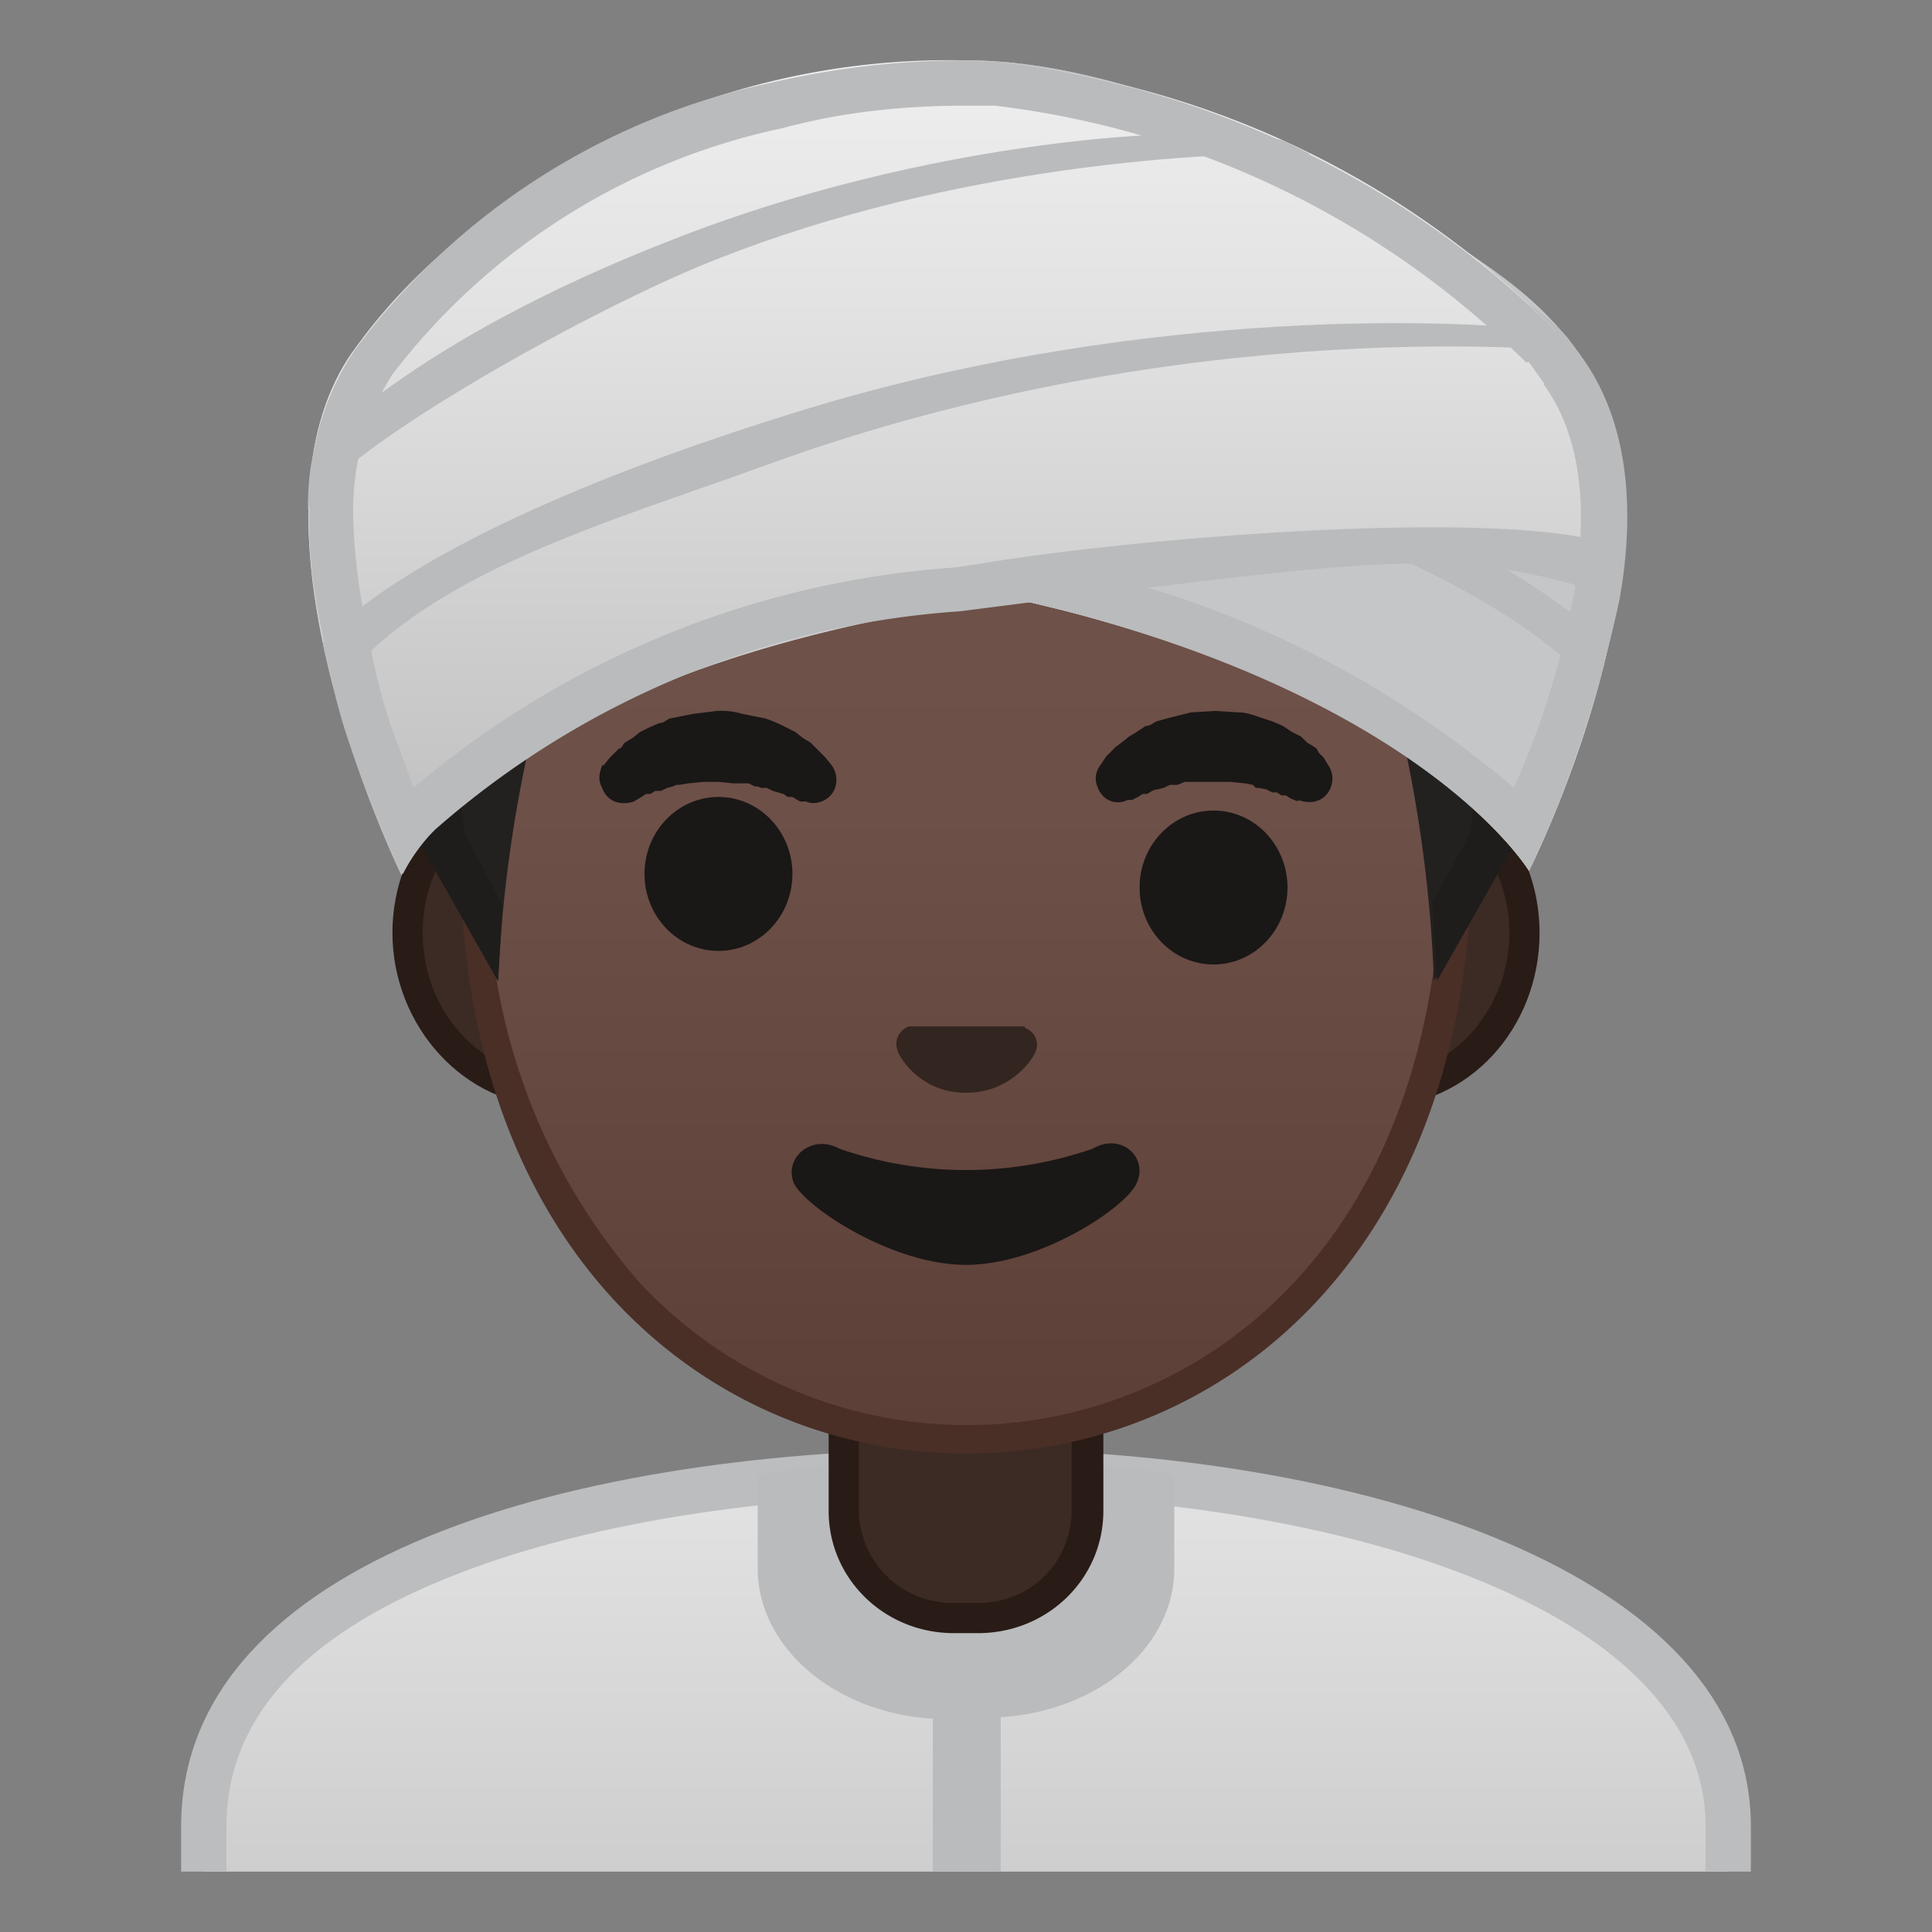 <svg viewBox="0 0 128 128" xmlns="http://www.w3.org/2000/svg" xmlns:xlink="http://www.w3.org/1999/xlink"><rect x="0" y="0" width="128" height="128" fill="#808080" stroke="none"/><defs><path id="a" d="M4 4h120v120H4z"/></defs><clipPath id="b"><use xlink:href="#a"/></clipPath><g clip-path="url(#b)"><linearGradient id="c" x1="64" x2="64" y1="97.5" y2="130.5" gradientUnits="userSpaceOnUse"><stop stop-color="#E3E3E3" offset="0"/><stop stop-color="#C9C9C9" offset="1"/></linearGradient><path d="M13.5 130.5V121c0-17.3 27.2-23.5 50.5-23.5h.1c13.4 0 25.9 2.1 35 6 7 3 15.4 8.5 15.4 17.5v9.5h-101z" fill="url(#c)"/><path d="M64.1 99c24.3 0 48.9 7.5 48.9 22v8H15v-8c0-7 4.9-12.5 14.5-16.4C38.3 101 50.5 99 64 99h.1m0-3H64c-25.6 0-52 7.1-52 25v11h104v-11c0-16.9-26.1-25-51.9-25z" fill="#BBBDBF"/></g><g clip-path="url(#b)" fill="#B9BBBD"><path d="M62.8 113.8h2.5c6.9 0 12.5-4.4 12.5-9.9v-6.2a85.6 85.6 0 0 0-27.6 0v6.2c0 5.5 5.6 10 12.6 10z"/><path d="M61.8 111.5h4.5v17.9h-4.5z"/></g><path d="M63.2 107.2c-4 0-7.3-3.2-7.3-7.1v-9h16.2v9c0 4-3.3 7.1-7.3 7.1h-1.6z" fill="#3C2B24"/><path d="M71 92v8c0 3.5-2.7 6.2-6.2 6.2h-1.6a6.2 6.2 0 0 1-6.3-6.1v-8h14.2m2-2H54.9v10c0 4.5 3.7 8.1 8.3 8.1h1.6c4.6 0 8.3-3.6 8.3-8.1V90z" fill="#291B16"/><path d="M36.7 72.3c-5.4 0-9.7-4.7-9.7-10.4s4.3-10.5 9.7-10.5h54.6c5.4 0 9.7 4.7 9.7 10.5s-4.3 10.4-9.7 10.4H36.7z" fill="#3C2B24"/><path d="M91.3 52.4c4.8 0 8.7 4.3 8.7 9.4s-3.9 9.5-8.7 9.5H36.7c-4.8 0-8.7-4.3-8.7-9.5s3.9-9.4 8.7-9.4h54.6m0-2H36.7c-6 0-10.7 5.2-10.7 11.4s4.8 11.5 10.7 11.5h54.6c6 0 10.7-5.2 10.7-11.5s-4.8-11.4-10.7-11.4z" fill="#291B16"/><linearGradient id="d" x1="64" x2="64" y1="94.6" y2="12.8" gradientUnits="userSpaceOnUse"><stop stop-color="#5C4037" offset="0"/><stop stop-color="#63463D" offset=".2"/><stop stop-color="#6D5047" offset=".5"/><stop stop-color="#70534A" offset="1"/></linearGradient><path d="M64 95.3c-15.7 0-32.5-12.2-32.5-38.8 0-12.4 3.5-23.8 10-32.2 6-7.8 14.3-12.2 22.5-12.2s16.4 4.4 22.5 12.2c6.5 8.4 10 19.8 10 32.2a42 42 0 0 1-10.1 29.2A30.5 30.5 0 0 1 64 95.3z" fill="url(#d)"/><path d="M64 13c8 0 15.8 4.4 21.7 12a51.5 51.5 0 0 1 9.8 31.5c0 11.8-3.4 21.7-9.8 28.5a29.6 29.6 0 0 1-43.3 0 40.5 40.5 0 0 1-10-28.5 51.3 51.3 0 0 1 10-31.5A28.1 28.1 0 0 1 64 13m0-2c-17.4 0-33.5 18.7-33.5 45.5C30.5 83 47 96.3 64 96.3S97.5 83 97.5 56.5C97.5 29.7 81.4 11 64 11z" fill="#4A2F27"/><path d="M40 50.7l.4-.5.2-.2.4-.4c.2 0 .2-.2.4-.4l.5-.3.5-.4.6-.3.7-.3c.3 0 .4-.2.7-.3l1.5-.3 1.6-.2a5 5 0 0 1 1.7.2l1.5.3a8.6 8.6 0 0 1 1.4.6l.6.3.5.4.5.3.4.4.3.3.3.3.4.5c.5.7.4 1.7-.3 2.2-.4.3-1 .4-1.4.2H53l-.5-.3h-.3l-.3-.2-.7-.2-.4-.2h-.4l-.2-.1H50l-.4-.2h-1l-1-.1h-1l-1 .1-.6.1h-.2l-.2.1-.4.1-.4.2h-.4l-.3.2h-.3l-.3.2-.5.3c-.9.3-1.8 0-2.1-.9-.3-.5-.2-1 0-1.5z" fill="#1A1717"/><ellipse cx="47.6" cy="57.9" rx="4.9" ry="5.1" fill="#1A1717"/><path d="M86 53.1l-.5-.2-.3-.2h-.3l-.3-.2h-.3l-.4-.2-.5-.1h-.2L83 52l-.5-.1-1-.1h-3l-.5.2h-.5l-.4.2-.4.1c-.3 0-.5.2-.7.3h-.3l-.3.2-.4.2h-.3c-.8.4-1.7 0-2-.9-.2-.5-.1-1 .2-1.4l.4-.6.3-.3.3-.3.4-.3.5-.4.5-.3.6-.4c.3 0 .5-.2.7-.3l.7-.2 1.6-.4 1.6-.1 1.6.1c.5 0 1 .2 1.6.4a8.6 8.6 0 0 1 1.3.5l.6.4.6.3.4.4.5.3c.2.1.2.3.3.4l.3.3.3.5c.5.7.3 1.7-.4 2.2-.5.3-1 .3-1.6.1z" fill="#1A1717"/><ellipse cx="80.4" cy="58.8" rx="4.9" ry="5.1" fill="#1A1717"/><path d="M67.9 68h-7.7c-.7.3-1 1-.7 1.7s1.7 2.7 4.5 2.7 4.3-2 4.6-2.7c.3-.7-.1-1.4-.7-1.6z" fill="#33251F"/><path d="M72.4 76.1a25.6 25.6 0 0 1-16.8 0c-1.8-1-3.7.6-3 2.3.8 1.6 6.5 5.4 11.4 5.4s10.6-3.8 11.3-5.4c.8-1.7-1-3.4-2.9-2.3z" fill="#1A1717"/><radialGradient id="e" cx="64.3" cy="6.1" r="47.8" gradientUnits="userSpaceOnUse"><stop stop-color="#444140" offset="0"/><stop stop-color="#232020" offset="1"/></radialGradient><path d="M64 5.8c-45.4.3-36 50.4-36 50.4l5 8.8a90 90 0 0 1 4.9-25.6 6 6 0 0 1 6.7-3.8c4.5.8 11.6 1.8 19.4 1.8h.1c8 0 15-1 19.4-1.8a6 6 0 0 1 6.8 3.8A90 90 0 0 1 95 65l5.1-8.8s9.4-50.1-36-50.4z" fill="url(#e)"/><path d="M64 5.8c-45.4.3-36 50.4-36 50.4l5 8.8.3-5-2.5-4.8c-.2-1.6-.9-7-.5-13.6.4-7 2.2-17 8.2-24.2 5.7-6.8 14.3-8.5 25.6-8.6 11.4.1 20 1.8 25.6 8.6 10.8 13 8.2 34.3 7.7 37.8l-2.5 4.6.3 5.2 5-8.8s9.4-50.1-36-50.4z" fill="#1F1D1B"/><defs><path id="f" d="M65 39.2c-24.5-5.1-39.4-6.5-44.2-2-.7-6.6.8-11.2 2.7-13.8A51.4 51.4 0 0 1 64 4c10.6 0 23.6 6.2 33.2 12.7 3.1 2.1 5.2 3.7 7.4 6.7 8.3 11.4-3.3 34.3-3.3 34.3S93.7 45 65 39.2z"/></defs><use fill="#C4C6C7" xlink:href="#f"/><clipPath id="g"><use xlink:href="#f"/></clipPath><path d="M65.3 41.4c24.5-5.1 40.3-5.9 45.1-1.3.7-6.7-1.6-11.9-3.5-14.5-2.2-3-4.3-4.6-7.3-6.7C89.9 12.4 77 6.2 66.2 6.2c-10.6 0-23.6 6.2-33.2 12.7a26 26 0 0 0-7.3 6.7C17.4 37 26 60 26 60s.8-3.4 4.7-4.8c0-3.6 5.9-7.8 34.6-13.7z" clip-path="url(#g)" fill="#B9BBBD"/><path d="M107.7 43.9s-6.1-8.4-32.9-16.7A131.5 131.5 0 0 0 24.4 22s-.3.2-1 1.3c0 0 25.4-2.8 53.7 7.5 10.4 3.8 24.3 8.6 30 16.5l.6-3.4z" clip-path="url(#g)" fill="#B9BBBD"/><linearGradient id="h" x1="62.5" x2="62.5" y1="4.3" y2="56.2" gradientUnits="userSpaceOnUse"><stop stop-color="#eee" offset="0"/><stop stop-color="#E3E3E3" offset=".3"/><stop stop-color="#C5C5C5" offset=".9"/><stop stop-color="#BDBDBD" offset="1"/></linearGradient><path d="M104.6 23.4A66.1 66.1 0 0 0 63.9 4C53.3 4 33.4 9 23.3 23.4 15.3 35 26.6 58 26.6 58s5.2-12 34-17.4" fill="url(#h)"/><defs><path id="i" d="M65 39.2c-24.5-5.1-39.5-6.6-44.3-2-.7-6.8.9-11.2 2.8-13.8A51.3 51.3 0 0 1 64 4c10.6 0 23.6 6.2 33.2 12.7 3.1 2.1 5.2 3.7 7.4 6.7 8.3 11.4-3.3 34.3-3.3 34.3S93.7 45 65 39.2z"/></defs><use fill="#C4C6C7" xlink:href="#i"/><clipPath id="j"><use xlink:href="#i"/></clipPath><path d="M63.6 40.5c29-3.6 33-4.6 44.6-.5.6-6.7-.8-11.4-2.4-14.6-1.6-3.3-3.2-4.4-6.3-6.5A66 66 0 0 0 66.2 6.2c-10.6 0-23.6 6.2-33.2 12.7a26 26 0 0 0-7.3 6.7c-8.3 11.4-2 32-2 32s10.8-13.4 39.9-17z" clip-path="url(#j)" fill="#B9BBBD"/><path d="M107.7 43.9s-6.1-8.4-32.9-16.7A131.5 131.5 0 0 0 24.4 22s-.3.2-1 1.3c0 0 25.4-2.8 53.7 7.5 10.4 3.8 24.3 8.6 30 16.5l.6-3.4z" clip-path="url(#j)" fill="#B9BBBD"/><linearGradient id="k" x1="64" x2="64" y1="4.3" y2="56" gradientUnits="userSpaceOnUse"><stop stop-color="#eee" offset="0"/><stop stop-color="#E3E3E3" offset=".3"/><stop stop-color="#C5C5C5" offset=".9"/><stop stop-color="#BDBDBD" offset="1"/></linearGradient><path d="M59.8 38.4c8.1-2.3 41.1-5.3 47.7-2 .6-6.6-1-10.5-3-13A60.7 60.7 0 0 0 64 4a50 50 0 0 0-40.7 19.4c-8 11.6 3.3 34.3 3.3 34.3s-2.8-9 33.1-19.3z" fill="url(#k)"/><path d="M21.4 42.6s5-7.2 31.7-15.4c21.1-6.5 41.8-6.3 50.4-5.2 0 0 .3.2 1 1.3 0 0-25.4-2.8-53.7 7.5-10.4 3.8-22.9 7.2-28.6 15l-.8-3.1zm-.6-12.7s6.2-7.2 23.7-14C61.2 9.3 79.5 8 85 9.3l1.8.9c-8-.2-25.3 1.1-40.6 7.5-7.9 3.3-23.5 12-25.8 16 0-1.3.1-2.7.4-3.8z" fill="#B9BBBD"/><path d="M64 7h1.9a60 60 0 0 1 35.2 17h.2l1 1.4v.1c2.3 3.2 3 7.8 2 13.7a55.5 55.5 0 0 1-4 13A67.5 67.5 0 0 0 67.9 37l-4.7.6a62 62 0 0 0-35.8 14.6l-1.6-4.4a38 38 0 0 1-1.4-5.8l-.3-1.3c-.5-2.8-.7-5-.7-7v-.3c.1-3.3 1-6.1 2.6-8.6A44 44 0 0 1 51.8 8.5C55.5 7.5 59.5 7 64 7m0-3c-4.5 0-8.7.5-13 1.5a46.2 46.2 0 0 0-27.5 17.7c-2 3-3 6.4-3 10v.4c-.1 2.6.2 5.1.7 7.6.5 2.5 1 5.3 1.8 7.6 1 3 2.3 6.3 3.7 9.1 0 0 .8-1.7 2.2-3a58.7 58.7 0 0 1 34.7-14.4l4.7-.6c26 6.2 33 17.8 33 17.8l1.1-2.4a87.4 87.4 0 0 0 4.9-15.6c1-5.6.7-11.5-2.4-15.9A62.7 62.7 0 0 0 66 4.1h-.3L64 4z" fill="#B9BBBD"/></svg>